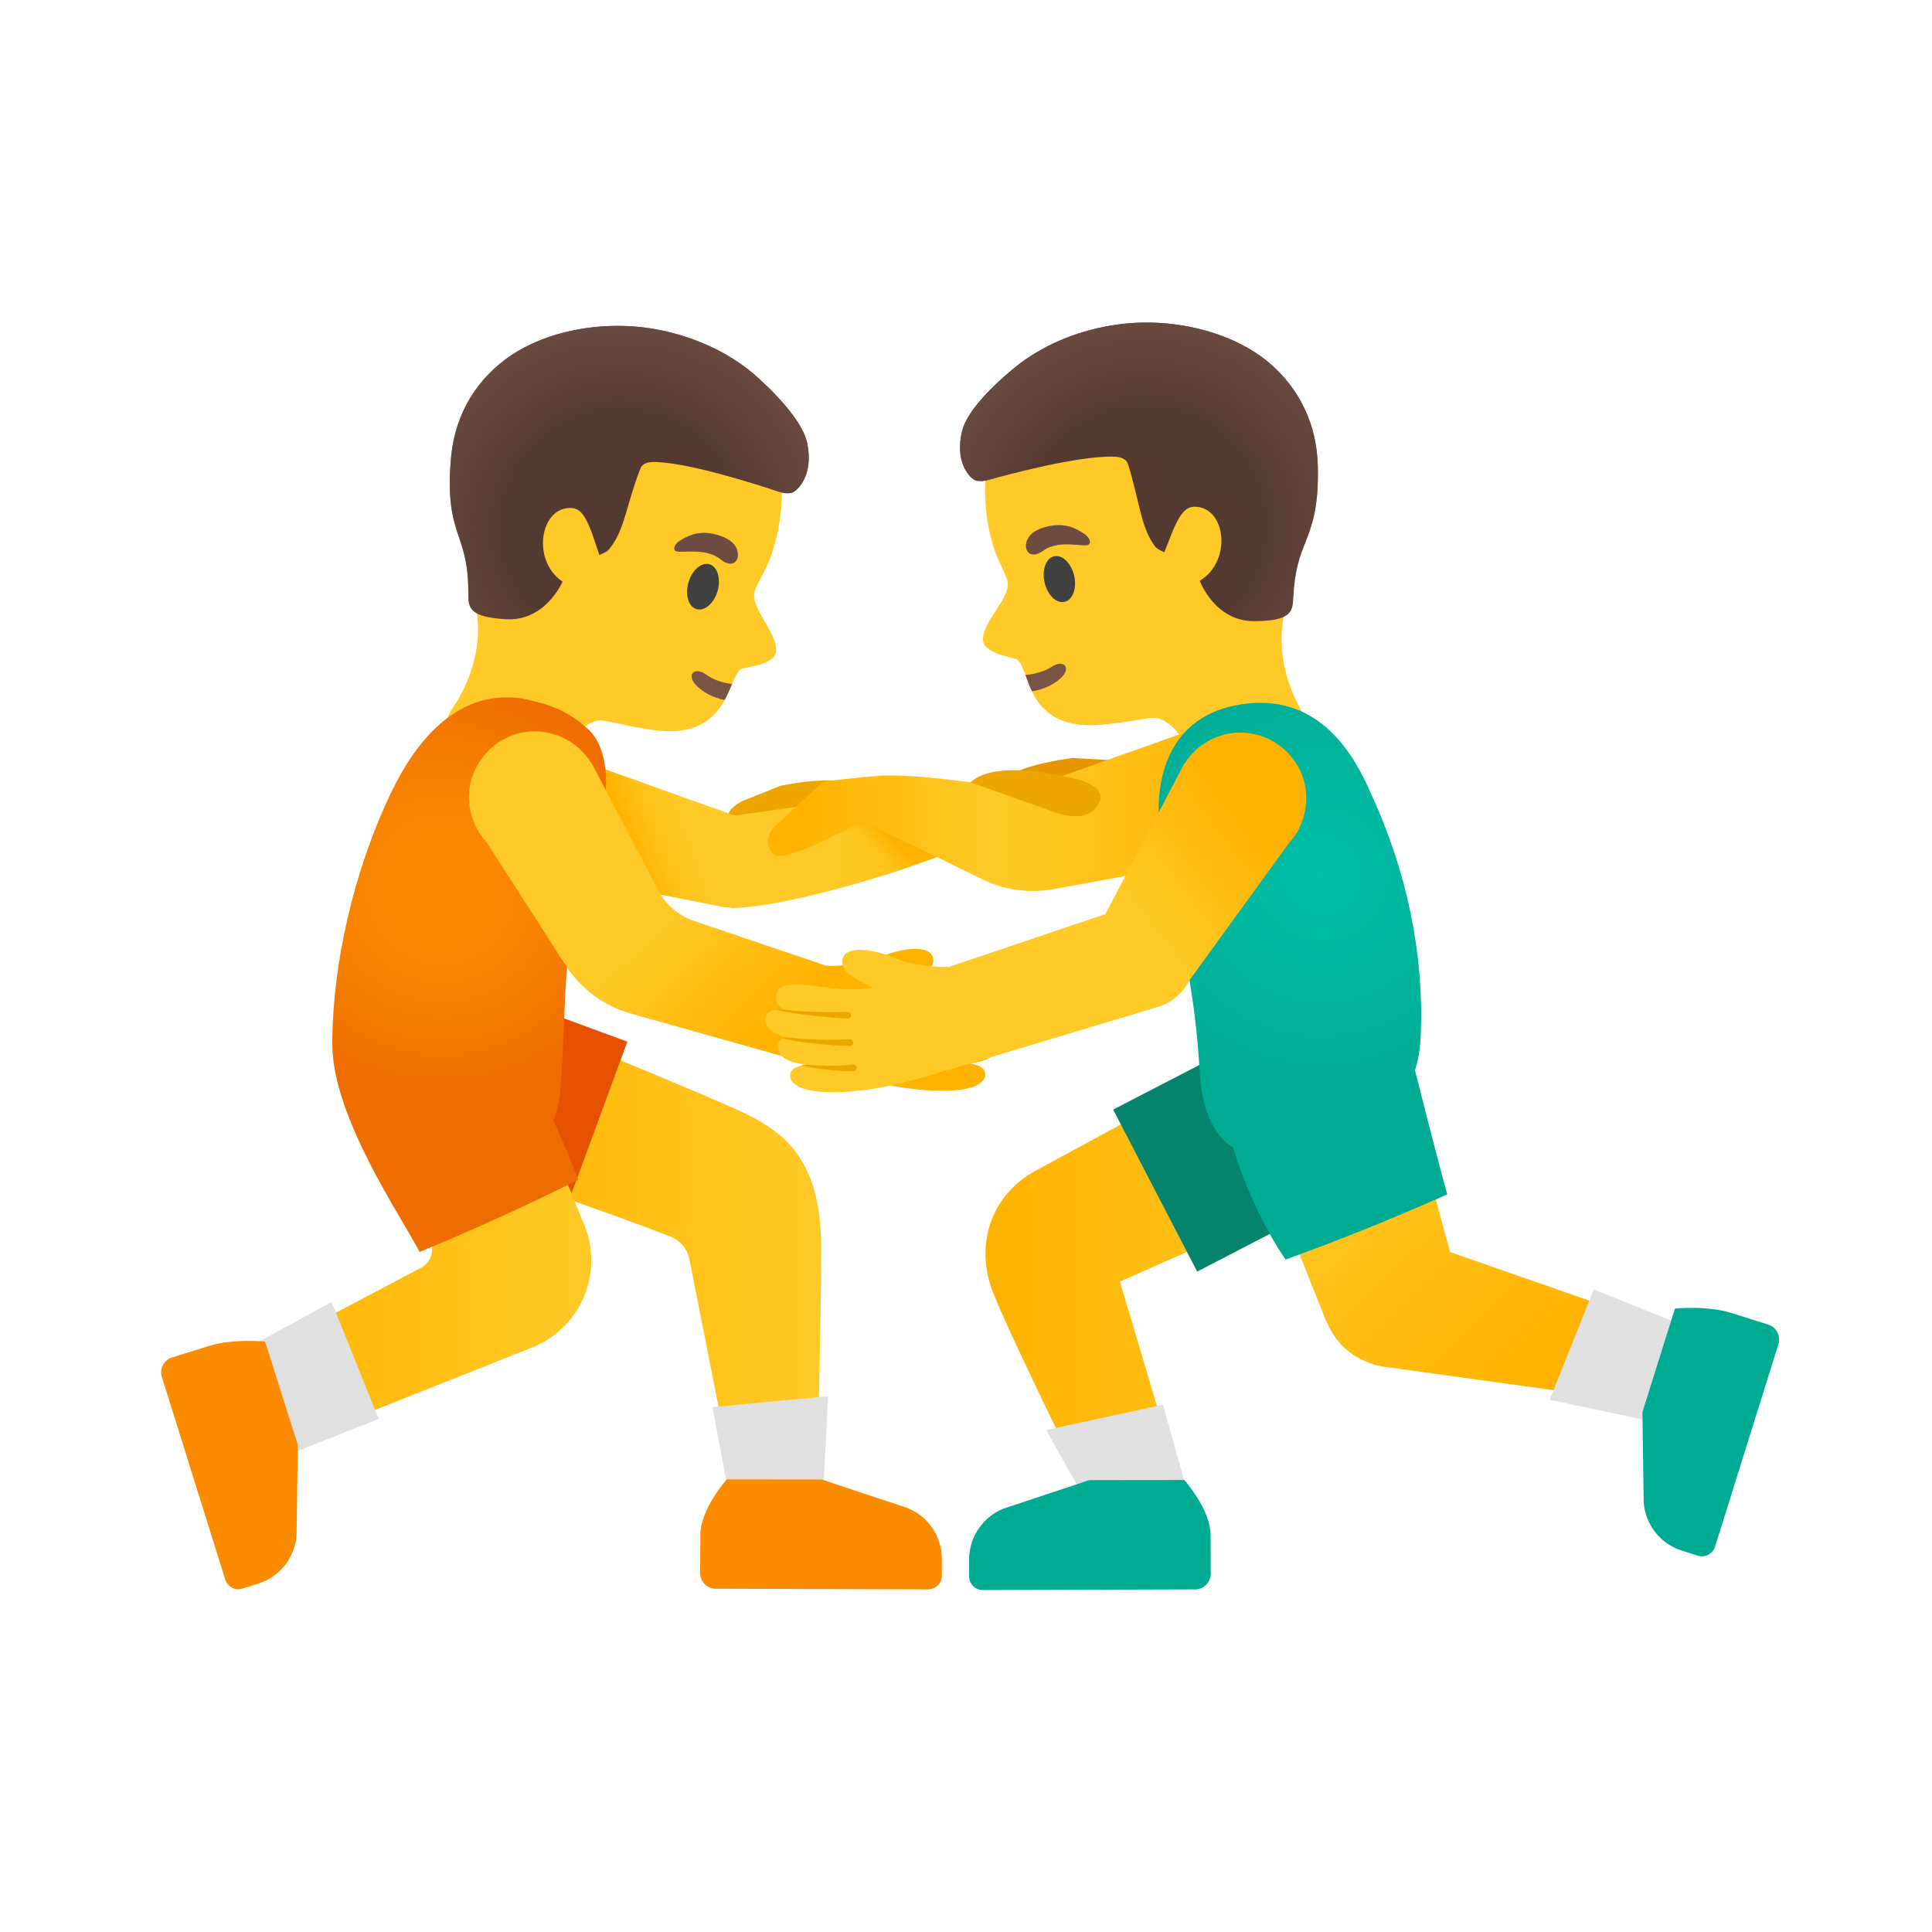 <svg width="18" height="18" viewBox="0 0 18 18" fill="none" xmlns="http://www.w3.org/2000/svg">
<path d="M6.946 10.376C6.655 10.23 4.57 9.382 4.57 9.382L4.233 10.804C4.233 10.804 5.725 11.313 6.248 11.522C6.338 11.558 6.405 11.637 6.423 11.732L6.828 13.783L7.613 13.784C7.613 13.784 7.651 12.249 7.651 11.624C7.651 10.812 7.314 10.558 6.946 10.376Z" fill="url(#paint0_linear_4219_17430)"/>
<path d="M4.693 9.281C4.587 9.242 4.479 9.225 4.373 9.225C3.997 9.225 3.643 9.456 3.505 9.83C3.329 10.308 3.574 10.839 4.054 11.016L5.207 11.44L5.845 9.705L4.693 9.281Z" fill="#E65100"/>
<path d="M5.444 11.412L4.829 9.906L3.47 10.453L3.998 11.544C4.054 11.637 4.021 11.757 3.926 11.81L2.303 12.666L2.689 13.455L4.958 12.554C5.409 12.375 5.628 11.862 5.444 11.412Z" fill="url(#paint1_linear_4219_17430)"/>
<path d="M10.382 7.084L9.997 7.062C9.899 7.074 9.407 7.142 9.311 7.309C9.287 7.349 9.284 7.394 9.299 7.425C9.322 7.527 9.404 7.596 9.494 7.596C9.507 7.596 9.518 7.595 9.531 7.593C9.531 7.593 9.531 7.593 9.532 7.593L10.399 7.393C10.546 7.342 10.573 7.253 10.576 7.242C10.578 7.234 10.578 7.225 10.577 7.218C10.566 7.125 10.461 7.102 10.382 7.084Z" fill="#E59600"/>
<path d="M11.849 7.364C11.379 7.617 11.054 6.952 11.054 6.952C11.054 6.952 10.914 6.67 10.729 6.689C10.637 6.697 10.611 6.712 10.316 6.747C9.868 6.801 9.701 6.621 9.614 6.441C9.588 6.387 9.569 6.335 9.553 6.287C9.528 6.221 9.508 6.167 9.476 6.144C9.449 6.124 9.157 6.094 9.158 5.956C9.161 5.774 9.437 5.555 9.382 5.4C9.372 5.359 9.309 5.234 9.302 5.216C9.237 5.071 9.188 4.859 9.179 4.639C9.156 4.03 9.412 3.495 10.038 3.261C10.597 3.053 11.371 3.303 11.777 3.74C12.037 4.021 12.153 5.097 11.989 5.629C11.818 6.185 12.15 6.659 12.15 6.659C12.15 6.659 12.387 7.075 11.849 7.364Z" fill="#FFCA28"/>
<path d="M9.899 6.301C9.826 6.38 9.717 6.425 9.615 6.441C9.589 6.388 9.57 6.335 9.554 6.288C9.64 6.284 9.74 6.251 9.797 6.213C9.899 6.143 9.981 6.21 9.899 6.301Z" fill="#795548"/>
<path d="M9.918 5.607C9.995 5.59 10.034 5.481 10.008 5.364C9.981 5.247 9.897 5.166 9.821 5.183C9.745 5.201 9.705 5.31 9.732 5.427C9.759 5.544 9.842 5.625 9.918 5.607Z" fill="#404040"/>
<path d="M9.721 5.13C9.604 5.214 9.543 5.14 9.562 5.055C9.576 4.992 9.639 4.922 9.802 4.897C9.954 4.875 10.043 4.936 10.099 4.972C10.156 5.009 10.169 5.06 10.138 5.076C10.094 5.099 9.864 5.025 9.721 5.13Z" fill="#6D4C41"/>
<path d="M11.824 3.38C11.474 3.084 10.909 2.953 10.408 3.024C10.072 3.071 9.762 3.195 9.512 3.379C9.507 3.383 9.033 3.739 8.964 4.014C8.892 4.309 9.036 4.444 9.069 4.466C9.122 4.501 9.218 4.469 9.218 4.469C9.411 4.415 10.026 4.253 10.354 4.254C10.406 4.254 10.466 4.259 10.497 4.299C10.511 4.316 10.544 4.441 10.549 4.464C10.627 4.745 10.641 4.93 10.763 5.093C10.783 5.119 10.848 5.145 10.848 5.145L10.928 4.941C10.981 4.824 11.031 4.721 11.129 4.721C11.422 4.72 11.483 5.228 11.178 5.411C11.178 5.411 11.316 5.791 11.688 5.787C12.014 5.784 12.043 5.706 12.048 5.581C12.061 5.311 12.109 5.185 12.162 5.053C12.223 4.895 12.287 4.733 12.278 4.344C12.269 3.959 12.112 3.625 11.824 3.38Z" fill="#543930"/>
<path d="M11.824 3.38C11.474 3.084 10.909 2.953 10.408 3.024C10.072 3.071 9.762 3.195 9.512 3.379C9.507 3.383 9.033 3.739 8.964 4.014C8.892 4.309 9.036 4.444 9.069 4.466C9.122 4.501 9.218 4.469 9.218 4.469C9.411 4.415 10.026 4.253 10.354 4.254C10.406 4.254 10.466 4.259 10.497 4.299C10.511 4.316 10.544 4.441 10.549 4.464C10.627 4.745 10.641 4.93 10.763 5.093C10.783 5.119 10.848 5.145 10.848 5.145L10.928 4.941C10.981 4.824 11.031 4.721 11.129 4.721C11.422 4.72 11.483 5.228 11.178 5.411C11.178 5.411 11.316 5.791 11.688 5.787C12.014 5.784 12.043 5.706 12.048 5.581C12.061 5.311 12.109 5.185 12.162 5.053C12.223 4.895 12.287 4.733 12.278 4.344C12.269 3.959 12.112 3.625 11.824 3.38Z" fill="url(#paint2_radial_4219_17430)"/>
<path d="M7.036 5.496C6.972 5.647 7.237 5.881 7.231 6.062C7.225 6.2 6.931 6.215 6.903 6.234C6.871 6.256 6.847 6.307 6.821 6.372C6.801 6.419 6.78 6.47 6.751 6.522C6.656 6.697 6.481 6.871 6.035 6.794C5.741 6.744 5.716 6.727 5.623 6.714C5.44 6.686 5.286 6.961 5.286 6.961C5.286 6.961 4.927 7.609 4.471 7.331C3.949 7.015 4.206 6.611 4.206 6.611C4.206 6.611 4.562 6.155 4.42 5.591C4.284 5.053 4.455 3.984 4.728 3.716C5.157 3.3 5.942 3.09 6.49 3.326C7.103 3.593 7.332 4.14 7.277 4.746C7.257 4.965 7.197 5.175 7.125 5.316C7.116 5.334 7.047 5.455 7.036 5.496Z" fill="#FFCA28"/>
<path d="M6.821 6.372C6.801 6.418 6.78 6.47 6.751 6.522C6.65 6.501 6.542 6.452 6.473 6.37C6.396 6.275 6.482 6.211 6.58 6.286C6.635 6.328 6.735 6.365 6.821 6.372Z" fill="#795548"/>
<path d="M6.686 5.505C6.718 5.389 6.684 5.278 6.609 5.257C6.534 5.236 6.447 5.312 6.414 5.427C6.381 5.543 6.415 5.654 6.49 5.675C6.565 5.697 6.653 5.62 6.686 5.505Z" fill="#404040"/>
<path d="M6.297 5.135C6.267 5.117 6.283 5.066 6.341 5.033C6.398 5 6.491 4.943 6.642 4.973C6.803 5.007 6.863 5.08 6.873 5.143C6.888 5.23 6.823 5.3 6.711 5.21C6.573 5.097 6.339 5.158 6.297 5.135Z" fill="#6D4C41"/>
<path d="M4.7 3.355C5.065 3.077 5.635 2.975 6.133 3.072C6.466 3.137 6.77 3.275 7.009 3.473C7.014 3.477 7.469 3.857 7.522 4.135C7.58 4.433 7.43 4.562 7.395 4.583C7.34 4.615 7.246 4.578 7.246 4.578C7.056 4.515 6.451 4.32 6.123 4.305C6.071 4.303 6.011 4.304 5.978 4.344C5.963 4.362 5.924 4.484 5.916 4.505C5.824 4.783 5.801 4.965 5.671 5.122C5.65 5.146 5.584 5.17 5.584 5.17L5.514 4.963C5.466 4.843 5.424 4.738 5.325 4.733C5.034 4.717 4.946 5.22 5.241 5.419C5.241 5.419 5.084 5.791 4.713 5.769C4.386 5.749 4.363 5.669 4.364 5.545C4.365 5.275 4.323 5.146 4.278 5.011C4.224 4.852 4.169 4.687 4.199 4.298C4.226 3.909 4.4 3.584 4.7 3.355Z" fill="#543930"/>
<path d="M4.7 3.355C5.065 3.077 5.635 2.975 6.133 3.072C6.466 3.137 6.77 3.275 7.009 3.473C7.014 3.477 7.469 3.857 7.522 4.135C7.58 4.433 7.43 4.562 7.395 4.583C7.34 4.615 7.246 4.578 7.246 4.578C7.056 4.515 6.451 4.32 6.123 4.305C6.071 4.303 6.011 4.304 5.978 4.344C5.963 4.362 5.924 4.484 5.916 4.505C5.824 4.783 5.801 4.965 5.671 5.122C5.65 5.146 5.584 5.17 5.584 5.17L5.514 4.963C5.466 4.843 5.424 4.738 5.325 4.733C5.034 4.717 4.946 5.22 5.241 5.419C5.241 5.419 5.084 5.791 4.713 5.769C4.386 5.749 4.363 5.669 4.364 5.545C4.365 5.275 4.323 5.146 4.278 5.011C4.224 4.852 4.169 4.687 4.199 4.298C4.226 3.909 4.4 3.584 4.7 3.355Z" fill="url(#paint3_radial_4219_17430)"/>
<path d="M8.056 7.46C8.059 7.412 8.043 7.371 8.009 7.34C7.866 7.21 7.377 7.298 7.269 7.322L6.913 7.465C6.863 7.493 6.757 7.553 6.778 7.651C6.779 7.658 6.783 7.666 6.787 7.672C6.792 7.681 6.847 7.757 7.007 7.761L7.887 7.681C7.888 7.681 7.888 7.681 7.888 7.681C7.994 7.666 8.068 7.565 8.056 7.46Z" fill="#EDA600"/>
<path d="M9.578 7.515C9.539 7.62 9.28 7.764 8.928 7.907C8.91 7.915 8.891 7.922 8.872 7.93C8.771 7.97 8.662 8.011 8.551 8.05C8.512 8.064 8.472 8.077 8.433 8.091C7.836 8.291 7.163 8.455 6.825 8.46H6.823C6.813 8.46 6.803 8.456 6.795 8.454C6.775 8.454 6.756 8.454 6.736 8.451C6.717 8.449 6.7 8.442 6.681 8.437V8.439L6.632 8.429L5.857 8.274L4.938 8.09L5.27 7.064L5.277 7.04L6.311 7.408L6.846 7.598C7.113 7.561 8.453 7.378 8.663 7.331C8.76 7.311 8.952 7.286 9.136 7.286C9.398 7.286 9.643 7.336 9.578 7.515Z" fill="url(#paint4_linear_4219_17430)"/>
<path d="M8.872 7.93C8.771 7.97 8.26 8.146 8.22 8.16C7.99 8.042 7.716 7.75 7.716 7.75L8.153 7.483L8.872 7.93Z" fill="url(#paint5_linear_4219_17430)"/>
<path d="M6.632 8.429L5.857 8.274L5.27 7.064L5.277 7.04L6.311 7.408L6.632 8.429Z" fill="url(#paint6_linear_4219_17430)"/>
<path d="M11.701 6.981C11.548 6.816 11.319 6.75 11.1 6.805C11.094 6.805 11.088 6.806 11.082 6.809L11.073 6.813C11.065 6.814 11.058 6.818 11.043 6.823L9.53 7.36C9.299 7.323 8.603 7.214 8.239 7.226C8.103 7.231 7.707 7.276 7.69 7.279C7.678 7.28 7.665 7.286 7.655 7.295L7.233 7.686C7.151 7.754 7.13 7.86 7.184 7.934C7.219 7.983 7.268 8.049 7.952 7.698C8.009 7.669 8.078 7.668 8.137 7.696L9.153 8.193C9.3 8.265 9.459 8.301 9.619 8.301C9.683 8.301 9.748 8.296 9.813 8.285L11.294 8.011C11.35 8.008 11.404 7.996 11.451 7.98C11.459 7.979 11.466 7.975 11.473 7.971C11.614 7.916 11.725 7.818 11.795 7.684C11.915 7.456 11.877 7.168 11.701 6.981Z" fill="url(#paint7_linear_4219_17430)"/>
<path d="M10.088 7.274C10.088 7.274 9.299 7.044 9.043 7.289L9.783 7.552C9.783 7.552 10.138 7.717 10.247 7.467C10.293 7.362 10.15 7.3 10.088 7.274Z" fill="#EDA600"/>
<path d="M12.771 10.907L12.184 9.531L9.649 10.907C9.259 11.116 9.06 11.574 9.261 12.065C9.478 12.594 10.154 13.947 10.154 13.947L10.984 13.79L10.434 11.94L12.771 10.907Z" fill="url(#paint8_linear_4219_17430)"/>
<path d="M12.672 10.102C12.521 9.811 12.225 9.644 11.917 9.644C11.786 9.644 11.652 9.675 11.526 9.74L10.371 10.338L11.154 11.847L12.309 11.248C12.725 11.032 12.889 10.52 12.672 10.102Z" fill="#04846C"/>
<path d="M13.51 11.665L12.809 9.08L11.286 9.629L12.352 12.299L12.359 12.311C12.391 12.391 12.439 12.467 12.502 12.534C12.586 12.62 12.687 12.677 12.795 12.711L12.794 12.714L12.82 12.719C12.852 12.727 12.886 12.734 12.92 12.737L15.463 13.089L15.732 12.44L13.51 11.665Z" fill="url(#paint9_linear_4219_17430)"/>
<path d="M13.183 9.971C13.218 9.868 13.233 9.751 13.238 9.618C13.264 8.883 13.109 8.119 12.773 7.394C12.662 7.14 12.383 6.548 11.745 6.548C11.714 6.548 11.682 6.549 11.649 6.552C10.827 6.625 10.712 7.357 10.837 7.944C11.015 8.781 11.137 9.233 11.179 10.019C11.194 10.285 11.289 10.576 11.49 10.691C11.577 11.003 11.773 11.441 11.978 11.735C12.487 11.55 12.99 11.348 13.484 11.128C13.382 10.765 13.183 9.971 13.183 9.971Z" fill="url(#paint10_radial_4219_17430)"/>
<path d="M5.506 7.892C5.744 7.341 5.639 6.945 5.488 6.802C5.236 6.563 4.991 6.543 4.868 6.508C4.817 6.5 4.769 6.497 4.723 6.497C4.256 6.497 3.898 6.851 3.639 7.395C3.294 8.116 3.096 8.993 3.096 9.728C3.096 10.406 3.744 11.341 3.909 11.664C4.409 11.458 4.903 11.233 5.388 10.991C5.337 10.856 5.252 10.648 5.156 10.439C5.193 10.344 5.216 10.233 5.224 10.118C5.279 9.433 5.228 8.633 5.506 7.892Z" fill="url(#paint11_radial_4219_17430)"/>
<path d="M9.392 9.432C9.365 9.405 9.322 9.393 9.249 9.392C9.269 9.378 9.284 9.361 9.295 9.342C9.314 9.311 9.318 9.276 9.305 9.24C9.27 9.133 9.089 9.156 8.862 9.186C8.772 9.197 8.68 9.21 8.629 9.205C8.589 9.207 8.492 9.207 8.405 9.19C8.409 9.188 8.414 9.186 8.418 9.185C8.514 9.142 8.624 9.093 8.67 9.022C8.718 8.952 8.688 8.903 8.673 8.886C8.594 8.794 8.327 8.856 8.164 8.931C8.072 8.972 7.825 9.004 7.735 8.998C7.727 8.997 7.717 8.998 7.7 8.998L6.468 8.581C6.323 8.532 6.204 8.431 6.133 8.295L5.526 7.136C5.522 7.129 5.518 7.121 5.517 7.12L5.511 7.109C5.508 7.104 5.504 7.099 5.499 7.095C5.377 6.907 5.163 6.8 4.938 6.815C4.684 6.832 4.459 7.019 4.391 7.267C4.351 7.414 4.367 7.565 4.436 7.704C4.437 7.707 4.438 7.712 4.441 7.716C4.463 7.76 4.494 7.804 4.529 7.84L5.271 8.995C5.411 9.213 5.627 9.373 5.877 9.443L7.699 9.955C7.707 9.957 7.714 9.957 7.722 9.955C7.805 9.991 7.908 10.018 8.025 10.048L8.098 10.067C8.304 10.123 8.565 10.163 8.78 10.163C8.987 10.163 9.148 10.126 9.177 10.031C9.182 10.013 9.178 9.985 9.168 9.97C9.149 9.94 9.113 9.922 9.035 9.907C9.17 9.891 9.28 9.851 9.293 9.75C9.295 9.726 9.289 9.703 9.273 9.685C9.262 9.671 9.247 9.661 9.225 9.653C9.323 9.627 9.395 9.582 9.409 9.502C9.417 9.476 9.409 9.451 9.392 9.432Z" fill="url(#paint12_linear_4219_17430)"/>
<path d="M12.169 7.39C12.155 7.226 12.079 7.077 11.952 6.971C11.827 6.865 11.669 6.815 11.505 6.827C11.317 6.843 11.146 6.946 11.042 7.105C11.039 7.108 11.035 7.113 11.031 7.118L11.027 7.126C11.024 7.132 11.02 7.14 11.011 7.157L10.299 8.516L8.84 9.009C8.829 9.008 8.818 9.007 8.809 9.008C8.719 9.014 8.471 8.983 8.379 8.942C8.215 8.867 7.949 8.803 7.869 8.896C7.854 8.914 7.825 8.962 7.871 9.033C7.919 9.104 8.029 9.153 8.125 9.196C8.129 9.197 8.133 9.199 8.136 9.201C8.05 9.218 7.951 9.218 7.903 9.216C7.863 9.221 7.77 9.209 7.681 9.197C7.453 9.168 7.273 9.144 7.236 9.252C7.225 9.287 7.229 9.322 7.248 9.353C7.259 9.372 7.274 9.388 7.294 9.403C7.269 9.403 7.248 9.404 7.23 9.407C7.194 9.413 7.169 9.423 7.151 9.442C7.134 9.461 7.126 9.486 7.131 9.511V9.512C7.145 9.591 7.218 9.636 7.313 9.662C7.313 9.662 7.314 9.663 7.315 9.663C7.306 9.667 7.298 9.671 7.29 9.674C7.28 9.682 7.273 9.688 7.265 9.696C7.25 9.714 7.243 9.738 7.245 9.761C7.259 9.858 7.358 9.898 7.485 9.916C7.491 9.917 7.498 9.917 7.504 9.918C7.493 9.921 7.481 9.923 7.471 9.926C7.416 9.939 7.388 9.956 7.371 9.982C7.361 9.997 7.358 10.026 7.363 10.042C7.391 10.138 7.554 10.176 7.76 10.176C7.975 10.176 8.235 10.136 8.441 10.079L8.514 10.061C8.629 10.031 8.73 10.004 8.814 9.968C8.823 9.969 8.831 9.969 8.84 9.967L10.739 9.396C10.75 9.393 10.76 9.391 10.774 9.386L10.819 9.372C10.822 9.371 10.828 9.368 10.831 9.366C10.835 9.364 10.841 9.362 10.842 9.362C10.944 9.317 11.029 9.236 11.076 9.141L12.004 7.861C12.045 7.816 12.076 7.772 12.101 7.726C12.104 7.72 12.106 7.715 12.107 7.708C12.156 7.607 12.177 7.498 12.169 7.39Z" fill="url(#paint13_linear_4219_17430)"/>
<path d="M7.929 9.458C7.929 9.476 7.916 9.49 7.898 9.491C7.898 9.491 7.426 9.461 7.229 9.407C7.247 9.405 7.268 9.403 7.293 9.403C7.483 9.432 7.719 9.43 7.898 9.428C7.914 9.427 7.929 9.441 7.929 9.458Z" fill="#EDA600"/>
<path d="M7.29 9.675C7.486 9.72 7.719 9.737 7.918 9.746C7.918 9.746 7.919 9.746 7.92 9.746C7.938 9.746 7.95 9.731 7.95 9.713C7.949 9.696 7.935 9.683 7.918 9.683C7.729 9.691 7.506 9.688 7.315 9.663C7.314 9.663 7.313 9.662 7.313 9.662L7.29 9.675Z" fill="#EDA600"/>
<path d="M7.981 9.945C7.983 9.961 7.971 9.977 7.953 9.98H7.949C7.804 9.982 7.613 9.961 7.471 9.926C7.481 9.924 7.492 9.921 7.503 9.919C7.644 9.932 7.817 9.935 7.944 9.917C7.962 9.915 7.978 9.927 7.981 9.945Z" fill="#EDA600"/>
<path d="M6.638 13.11L6.801 13.976H7.666L7.715 13.008L6.638 13.11Z" fill="#E0E0E0"/>
<path d="M8.453 14.049L7.656 13.784L6.771 13.783C6.771 13.783 6.526 14.058 6.525 14.299L6.523 14.656C6.523 14.736 6.588 14.802 6.668 14.802L8.647 14.808C8.717 14.808 8.775 14.751 8.775 14.681V14.519C8.773 14.312 8.646 14.126 8.453 14.049Z" fill="#FB8C00"/>
<path d="M10.835 13.087L9.747 13.323L10.159 14.058L11.083 13.974L10.835 13.087Z" fill="#E0E0E0"/>
<path d="M11.279 14.305C11.28 14.064 11.034 13.789 11.034 13.789L10.148 13.79L9.351 14.055C9.158 14.132 9.031 14.318 9.029 14.525V14.687C9.029 14.757 9.086 14.814 9.157 14.814L11.135 14.808C11.215 14.808 11.28 14.742 11.28 14.662L11.279 14.305Z" fill="url(#paint14_radial_4219_17430)"/>
<path d="M3.09 12.13L2.138 12.649L2.455 13.644L3.528 13.22L3.09 12.13Z" fill="#E0E0E0"/>
<path d="M2.47 12.499C2.47 12.499 2.407 12.493 2.315 12.493C2.209 12.493 2.066 12.502 1.943 12.541L1.603 12.647C1.527 12.671 1.483 12.753 1.508 12.829L2.099 14.718C2.117 14.772 2.167 14.807 2.22 14.807C2.233 14.807 2.247 14.804 2.259 14.8L2.412 14.752C2.609 14.688 2.748 14.511 2.763 14.303L2.775 13.463L2.47 12.499Z" fill="#FB8C00"/>
<path d="M14.849 12.014L14.437 13.041L15.591 13.285L15.863 12.421L14.849 12.014Z" fill="#E0E0E0"/>
<path d="M16.474 12.341L16.134 12.234C16.012 12.194 15.868 12.185 15.762 12.185C15.671 12.185 15.605 12.192 15.605 12.192L15.302 13.157L15.314 13.997C15.329 14.204 15.468 14.382 15.665 14.445L15.818 14.494C15.831 14.498 15.844 14.5 15.857 14.5C15.911 14.5 15.96 14.465 15.978 14.412L16.569 12.523C16.593 12.447 16.55 12.364 16.474 12.341Z" fill="url(#paint15_radial_4219_17430)"/>
<defs>
<linearGradient id="paint0_linear_4219_17430" x1="4.233" y1="11.583" x2="7.651" y2="11.583" gradientUnits="userSpaceOnUse">
<stop stop-color="#FFB300"/>
<stop offset="1" stop-color="#FFCA28"/>
</linearGradient>
<linearGradient id="paint1_linear_4219_17430" x1="2.303" y1="11.681" x2="5.509" y2="11.681" gradientUnits="userSpaceOnUse">
<stop stop-color="#FFB300"/>
<stop offset="1" stop-color="#FFCA28"/>
</linearGradient>
<radialGradient id="paint2_radial_4219_17430" cx="0" cy="0" r="1" gradientUnits="userSpaceOnUse" gradientTransform="translate(10.661 4.896) rotate(-3.882) scale(2.046 2.018)">
<stop offset="0.526" stop-color="#6D4C41" stop-opacity="0"/>
<stop offset="1" stop-color="#6D4C41"/>
</radialGradient>
<radialGradient id="paint3_radial_4219_17430" cx="0" cy="0" r="1" gradientUnits="userSpaceOnUse" gradientTransform="translate(5.785 4.927) rotate(-173.183) scale(2.046 2.018)">
<stop offset="0.526" stop-color="#6D4C41" stop-opacity="0"/>
<stop offset="1" stop-color="#6D4C41"/>
</radialGradient>
<linearGradient id="paint4_linear_4219_17430" x1="4.938" y1="7.75" x2="9.589" y2="7.75" gradientUnits="userSpaceOnUse">
<stop offset="0.599" stop-color="#FFCA28"/>
<stop offset="1" stop-color="#FFB300"/>
</linearGradient>
<linearGradient id="paint5_linear_4219_17430" x1="8.065" y1="8.069" x2="8.309" y2="7.825" gradientUnits="userSpaceOnUse">
<stop stop-color="#FFCA28" stop-opacity="0"/>
<stop offset="1" stop-color="#FFB300"/>
</linearGradient>
<linearGradient id="paint6_linear_4219_17430" x1="6.488" y1="7.533" x2="5.843" y2="7.777" gradientUnits="userSpaceOnUse">
<stop stop-color="#FFCA28" stop-opacity="0"/>
<stop offset="1" stop-color="#FFB300"/>
</linearGradient>
<linearGradient id="paint7_linear_4219_17430" x1="11.822" y1="7.544" x2="7.495" y2="7.544" gradientUnits="userSpaceOnUse">
<stop stop-color="#FFB300"/>
<stop offset="0.599" stop-color="#FFCA28"/>
<stop offset="1" stop-color="#FFB300"/>
</linearGradient>
<linearGradient id="paint8_linear_4219_17430" x1="9.182" y1="11.739" x2="12.771" y2="11.739" gradientUnits="userSpaceOnUse">
<stop stop-color="#FFB300"/>
<stop offset="1" stop-color="#FFCA28"/>
</linearGradient>
<linearGradient id="paint9_linear_4219_17430" x1="14.463" y1="12.705" x2="12.204" y2="10.333" gradientUnits="userSpaceOnUse">
<stop stop-color="#FFB300"/>
<stop offset="1" stop-color="#FFCA28"/>
</linearGradient>
<radialGradient id="paint10_radial_4219_17430" cx="0" cy="0" r="1" gradientUnits="userSpaceOnUse" gradientTransform="translate(12.315 8.151) scale(2.066)">
<stop stop-color="#00BFA5"/>
<stop offset="0.705" stop-color="#00B29A"/>
<stop offset="1" stop-color="#00AB94"/>
</radialGradient>
<radialGradient id="paint11_radial_4219_17430" cx="0" cy="0" r="1" gradientUnits="userSpaceOnUse" gradientTransform="translate(4.115 8.284) scale(2.037)">
<stop offset="0.171" stop-color="#FB8C00"/>
<stop offset="0.562" stop-color="#F67F00"/>
<stop offset="0.983" stop-color="#EF6C00"/>
</radialGradient>
<linearGradient id="paint12_linear_4219_17430" x1="4.961" y1="6.656" x2="7.46" y2="9.307" gradientUnits="userSpaceOnUse">
<stop offset="0.599" stop-color="#FFCA28"/>
<stop offset="1" stop-color="#FFB300"/>
</linearGradient>
<linearGradient id="paint13_linear_4219_17430" x1="8.656" y1="9.601" x2="11.505" y2="7.403" gradientUnits="userSpaceOnUse">
<stop offset="0.599" stop-color="#FFCA28"/>
<stop offset="1" stop-color="#FFB300"/>
</linearGradient>
<radialGradient id="paint14_radial_4219_17430" cx="0" cy="0" r="1" gradientUnits="userSpaceOnUse" gradientTransform="translate(10.155 14.302) scale(0.875)">
<stop stop-color="#00AB94"/>
<stop offset="1" stop-color="#00AB94"/>
</radialGradient>
<radialGradient id="paint15_radial_4219_17430" cx="0" cy="0" r="1" gradientUnits="userSpaceOnUse" gradientTransform="translate(15.939 13.343) scale(0.934)">
<stop stop-color="#00AB94"/>
<stop offset="1" stop-color="#00AB94"/>
</radialGradient>
</defs>
</svg>
